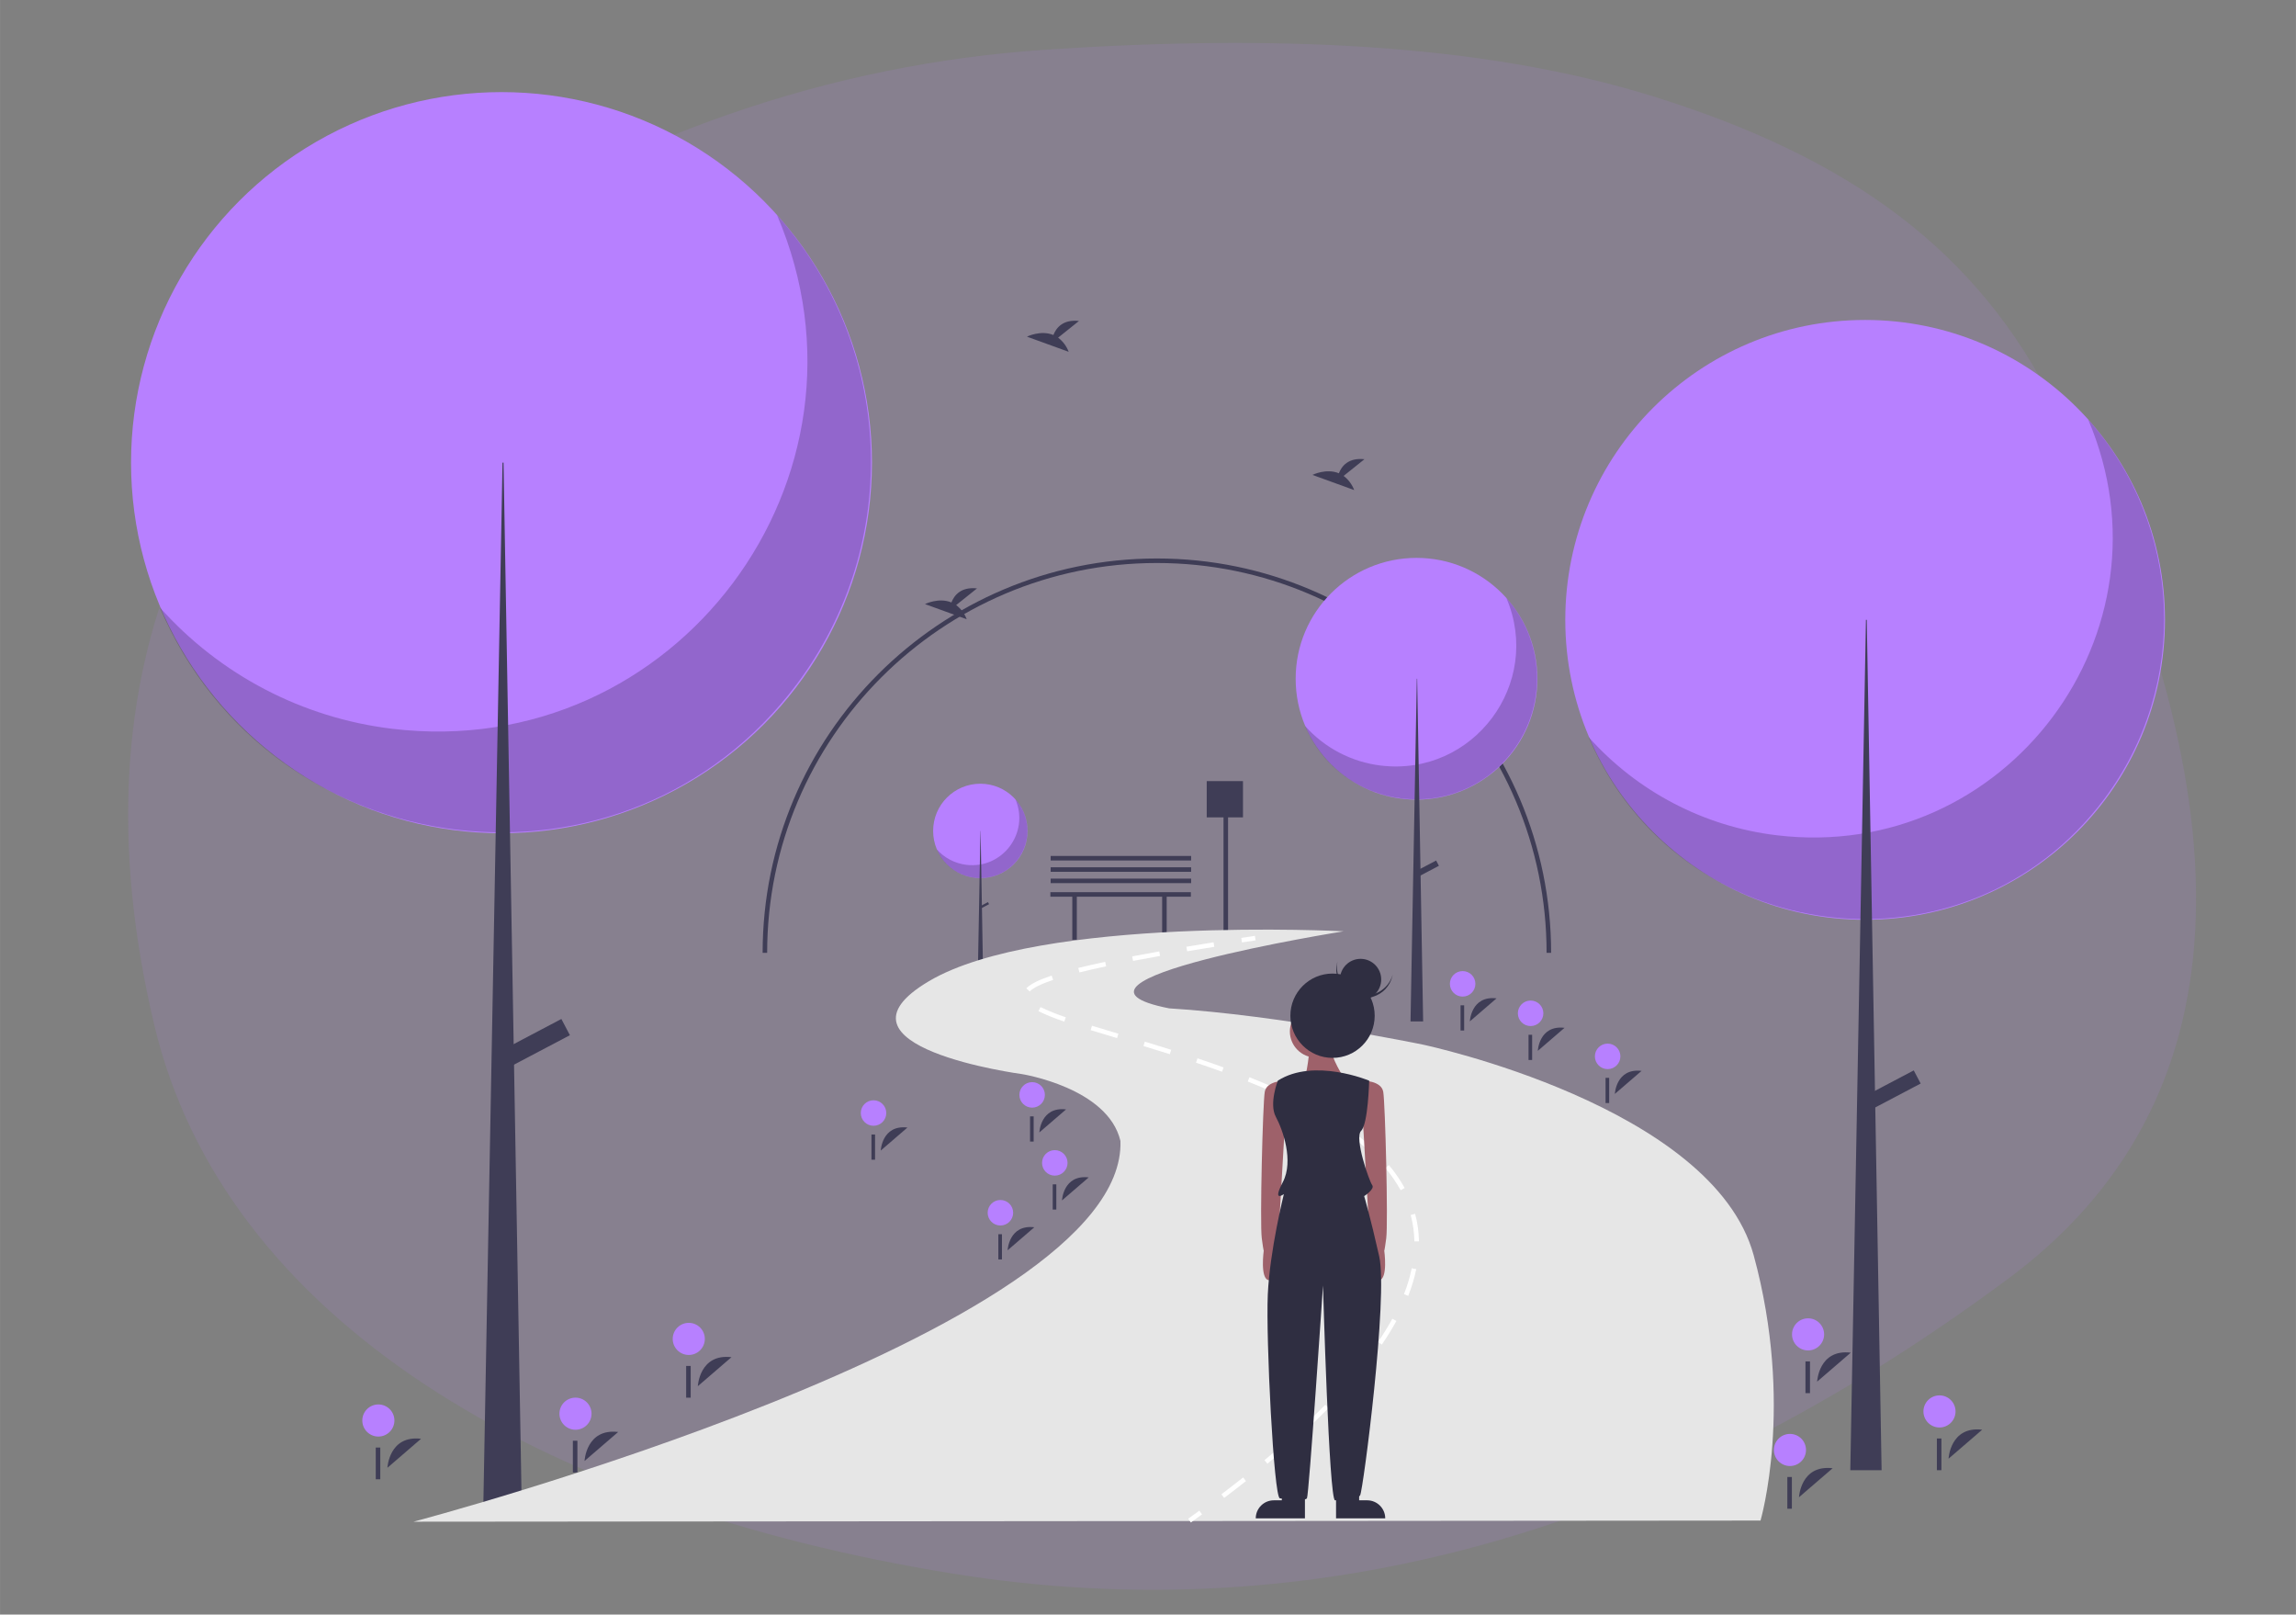 <?xml version="1.0" encoding="utf-8"?>
<svg viewBox="0 0 1000 703.014" width="885.917px" height="622.8px" xmlns="http://www.w3.org/2000/svg">
  <rect x="0" y="0" width="1000" height="703.014" fill="#808080" stroke="none"/>
  <path style="fill: rgb(183, 128, 255); fill-opacity: 0.12;" d="M 720.567 42.123 C 644.55 18.378 553.271 15.168 456.145 21.586 C 361.226 27.858 271.374 59.092 186.589 115.289 C 90.399 179.046 29.214 286.868 67.214 446.458 C 97.601 574.075 234.946 656.226 415.07 685.208 C 572.091 710.473 725.267 667.686 874.6 556.848 C 976.446 481.256 983.292 354.607 895.137 176.902 C 861.438 108.971 805.816 68.751 720.567 42.123 Z"/>
  <g transform="matrix(1, 0, 0, 1, 61.826, 22.498)">
    <polygon points="456.841 365.976 395.656 365.976 395.656 367.95 405.198 367.95 405.198 386.7 407.172 386.7 407.172 367.95 444.338 367.95 444.338 386.7 446.312 386.7 446.312 367.95 456.841 367.95 456.841 365.976" fill="#3f3d56"/>
    <polygon points="479.539 317.62 463.749 317.62 463.749 333.409 471.069 333.409 471.069 386.613 473.043 386.613 473.043 333.409 479.539 333.409 479.539 317.62" fill="#3f3d56"/>
    <rect x="395.776" y="360.071" width="61.185" height="1.974" fill="#3f3d56"/>
    <rect x="395.776" y="355.137" width="61.185" height="1.974" fill="#3f3d56"/>
    <rect x="395.776" y="350.203" width="61.185" height="1.974" fill="#3f3d56"/>
    <path d="M 613.752 392.389 L 611.778 392.389 C 611.778 298.794 535.633 222.649 442.038 222.649 C 348.443 222.649 272.298 298.794 272.298 392.389 L 270.324 392.389 C 270.324 297.706 347.355 220.675 442.038 220.675 C 536.722 220.675 613.752 297.706 613.752 392.389 Z" fill="#3f3d56"/>
    <circle cx="156.591" cy="178.958" r="161.352" fill="#b780ff"/>
    <path d="M 276.615 71.188 C 325.444 185.407 232.316 309.652 108.985 294.83 C 69.925 290.135 33.925 271.333 7.755 241.958 C 56.579 356.18 210.742 374.716 285.25 275.323 C 331.303 213.889 327.691 128.513 276.615 71.188 Z" opacity="0.2"/>
    <polygon points="157.035 178.958 157.478 178.958 165.457 636.417 148.613 636.417 157.035 178.958" fill="#3f3d56"/>
    <rect x="329.056" y="537.545" width="7.979" height="30.143" transform="matrix(0.466, 0.885, -0.885, 0.466, 505.054, -120.515)" fill="#3f3d56"/>
    <circle cx="750.516" cy="247.413" r="130.593" fill="#b780ff"/>
    <path d="M 847.66 160.187 C 887.18 252.632 811.805 353.193 711.985 341.196 C 680.371 337.396 651.234 322.178 630.052 298.403 C 669.569 390.851 794.344 405.854 854.649 325.407 C 891.922 275.684 888.999 206.584 847.66 160.187 Z" opacity="0.2"/>
    <polygon points="750.875 247.412 751.234 247.412 757.692 617.666 744.059 617.666 750.875 247.412" fill="#3f3d56"/>
    <rect x="920.953" y="560.707" width="6.458" height="24.397" transform="matrix(0.466, 0.885, -0.885, 0.466, 838.757, -632.749)" fill="#3f3d56"/>
    <circle cx="365.147" cy="339.31" r="20.558" fill="#b780ff"/>
    <path d="M 380.44 325.579 C 386.661 340.132 374.795 355.962 359.081 354.074 C 354.104 353.476 349.518 351.08 346.183 347.337 C 352.404 361.891 372.047 364.252 381.54 351.588 C 387.408 343.761 386.947 332.883 380.44 325.579 Z" opacity="0.2"/>
    <polygon points="365.204 339.31 365.26 339.31 366.277 397.596 364.131 397.596 365.204 339.31" fill="#3f3d56"/>
    <rect x="528.328" y="490.575" width="1.017" height="3.841" transform="matrix(0.466, 0.885, -0.885, 0.466, 556.435, -325.875)" fill="#3f3d56"/>
    <circle cx="555.118" cy="273.049" r="52.631" fill="#b780ff"/>
    <path d="M 594.268 237.896 C 610.196 275.153 579.818 315.681 539.589 310.846 C 526.848 309.314 515.105 303.181 506.569 293.599 C 522.494 330.858 572.781 336.904 597.085 304.483 C 612.107 284.444 610.929 256.595 594.268 237.896 Z" opacity="0.2"/>
    <polygon points="555.263 273.049 555.407 273.049 558.01 422.268 552.515 422.268 555.263 273.049" fill="#3f3d56"/>
    <rect x="720.414" y="471.542" width="2.603" height="9.832" transform="matrix(0.466, 0.885, -0.885, 0.466, 645.27, -505.111)" fill="#3f3d56"/>
    <path d="M 192.763 613.644 C 192.763 613.644 193.444 599.365 207.415 601.024" fill="#3f3d56"/>
    <circle cx="188.815" cy="593.063" r="6.992" fill="#b780ff"/>
    <rect x="187.678" y="604.838" width="1.974" height="13.816" fill="#3f3d56"/>
    <path d="M 242.106 581.078 C 242.106 581.078 242.787 566.798 256.758 568.458" fill="#3f3d56"/>
    <circle cx="238.158" cy="560.497" r="6.992" fill="#b780ff"/>
    <rect x="237.021" y="572.271" width="1.974" height="13.816" fill="#3f3d56"/>
    <path d="M 390.845 470.593 C 390.845 470.593 391.386 459.252 402.482 460.57" fill="#3f3d56"/>
    <circle cx="387.709" cy="454.247" r="5.554" fill="#b780ff"/>
    <rect x="386.806" y="463.598" width="1.568" height="10.973" fill="#3f3d56"/>
    <path d="M 607.954 435.066 C 607.954 435.066 608.495 423.725 619.591 425.043" fill="#3f3d56"/>
    <circle cx="604.819" cy="418.72" r="5.554" fill="#b780ff"/>
    <rect x="603.915" y="428.072" width="1.568" height="10.973" fill="#3f3d56"/>
    <path d="M 400.713 500.199 C 400.713 500.199 401.255 488.857 412.351 490.176" fill="#3f3d56"/>
    <circle cx="397.578" cy="483.853" r="5.554" fill="#b780ff"/>
    <rect x="396.674" y="493.204" width="1.568" height="10.973" fill="#3f3d56"/>
    <path d="M 377.029 521.91 C 377.029 521.91 377.57 510.568 388.666 511.887" fill="#3f3d56"/>
    <circle cx="373.893" cy="505.563" r="5.554" fill="#b780ff"/>
    <rect x="372.99" y="514.915" width="1.568" height="10.973" fill="#3f3d56"/>
    <path d="M 641.507 453.817 C 641.507 453.817 642.049 442.475 653.145 443.793" fill="#3f3d56"/>
    <circle cx="638.372" cy="437.47" r="5.554" fill="#b780ff"/>
    <rect x="637.468" y="446.822" width="1.568" height="10.973" fill="#3f3d56"/>
    <path d="M 321.764 478.488 C 321.764 478.488 322.306 467.146 333.402 468.465" fill="#3f3d56"/>
    <circle cx="318.629" cy="462.142" r="5.554" fill="#b780ff"/>
    <rect x="317.725" y="471.493" width="1.568" height="10.973" fill="#3f3d56"/>
    <path d="M 578.348 422.237 C 578.348 422.237 578.89 410.895 589.986 412.214" fill="#3f3d56"/>
    <circle cx="575.213" cy="405.891" r="5.554" fill="#b780ff"/>
    <rect x="574.309" y="415.242" width="1.568" height="10.973" fill="#3f3d56"/>
    <path d="M 106.906 616.605 C 106.906 616.605 107.587 602.325 121.558 603.985" fill="#3f3d56"/>
    <circle cx="102.958" cy="596.024" r="6.992" fill="#b780ff"/>
    <rect x="101.821" y="607.798" width="1.974" height="13.816" fill="#3f3d56"/>
    <path d="M 786.853 612.657 C 786.853 612.657 787.535 598.378 801.505 600.037" fill="#3f3d56"/>
    <circle cx="782.906" cy="592.076" r="6.992" fill="#b780ff"/>
    <rect x="781.768" y="603.851" width="1.974" height="13.816" fill="#3f3d56"/>
    <path d="M 729.615 579.104 C 729.615 579.104 730.297 564.824 744.267 566.484" fill="#3f3d56"/>
    <circle cx="725.668" cy="558.523" r="6.992" fill="#b780ff"/>
    <rect x="724.53" y="570.297" width="1.974" height="13.816" fill="#3f3d56"/>
    <path d="M 721.72 629.434 C 721.72 629.434 722.402 615.154 736.372 616.814" fill="#3f3d56"/>
    <circle cx="717.773" cy="608.853" r="6.992" fill="#b780ff"/>
    <rect x="716.635" y="620.627" width="1.974" height="13.816" fill="#3f3d56"/>
    <path d="M 118.266 640.091 C 118.266 640.091 429.127 558.182 426.167 474.299 C 420.739 451.107 383.238 445.186 383.238 445.186 C 383.238 445.186 294.421 433.344 342.777 404.725 C 391.133 376.106 523.372 383.014 523.372 383.014 C 523.372 383.014 387.186 404.725 447.384 416.567 C 495.74 419.528 557.913 432.357 557.913 432.357 C 557.913 432.357 684.231 459.002 701.994 524.135 C 719.758 589.268 704.955 639.598 704.955 639.598 Z" fill="#e6e6e6"/>
    <path d="M 456.848 640.411 L 455.683 638.784 C 457.328 637.608 458.948 636.439 460.543 635.276 L 461.721 636.893 C 460.119 638.058 458.495 639.231 456.848 640.411 Z" fill="#fff"/>
    <path d="M 471.357 629.737 L 470.15 628.143 C 473.382 625.696 476.564 623.234 479.61 620.826 L 480.851 622.394 C 477.794 624.811 474.599 627.282 471.357 629.737 Z M 490.181 614.837 L 488.903 613.298 C 492.031 610.7 495.09 608.088 497.994 605.538 L 499.314 607.04 C 496.396 609.603 493.323 612.227 490.181 614.837 Z M 508.213 598.968 L 506.844 597.509 C 509.829 594.71 512.707 591.907 515.398 589.177 L 516.822 590.582 C 514.113 593.329 511.216 596.151 508.213 598.968 Z M 525.071 581.828 L 523.583 580.492 C 526.325 577.437 528.919 574.378 531.292 571.399 L 532.856 572.645 C 530.459 575.654 527.84 578.744 525.071 581.828 Z M 540.024 562.961 L 538.372 561.834 C 540.697 558.426 542.795 555.025 544.606 551.724 L 546.36 552.687 C 544.517 556.044 542.386 559.501 540.024 562.961 Z M 551.524 541.747 L 549.663 541.016 C 551.113 537.356 552.249 533.579 553.058 529.726 L 555.017 530.129 C 554.186 534.094 553.017 537.98 551.524 541.747 Z M 554.194 518.05 C 554.135 514.163 553.595 510.298 552.586 506.544 L 554.517 506.022 C 555.569 509.936 556.132 513.965 556.194 518.017 Z M 548.211 495.748 C 546.311 492.318 544.082 489.081 541.555 486.084 L 543.088 484.8 C 545.699 487.898 548.003 491.242 549.965 494.787 Z M 533.291 477.643 C 530.319 475.025 527.205 472.572 523.965 470.296 L 525.119 468.663 C 528.42 470.982 531.591 473.48 534.617 476.147 Z M 513.942 463.859 C 510.671 461.936 507.141 460.017 503.455 458.156 L 504.355 456.371 C 508.081 458.251 511.647 460.19 514.956 462.134 Z M 492.645 453.045 C 489.164 451.498 485.456 449.941 481.624 448.417 L 482.364 446.559 C 486.22 448.092 489.952 449.66 493.458 451.216 Z M 470.41 444.166 C 466.847 442.874 463.037 441.547 459.089 440.224 L 459.723 438.328 C 463.687 439.657 467.513 440.988 471.092 442.285 Z M 447.679 436.519 C 444.193 435.419 440.441 434.262 436.207 432.98 L 436.787 431.066 C 441.028 432.35 444.788 433.51 448.28 434.611 Z M 424.7 429.526 C 420.654 428.316 416.796 427.16 413.185 426.047 L 413.774 424.135 C 417.38 425.248 421.232 426.402 425.273 427.61 Z M 401.716 422.338 C 397.868 421.069 394.106 419.554 390.452 417.804 L 391.351 416.017 C 394.926 417.728 398.606 419.208 402.37 420.448 Z M 386.613 409.228 L 385.187 407.826 C 387.01 405.973 390.617 404.161 396.212 402.284 L 396.848 404.18 C 391.631 405.929 388.187 407.628 386.613 409.228 Z M 408.289 400.922 L 407.806 398.981 C 411.265 398.12 415.205 397.218 419.518 396.302 L 419.933 398.259 C 415.643 399.17 411.726 400.066 408.289 400.922 Z M 431.659 395.904 L 431.284 393.939 C 434.969 393.235 438.938 392.505 443.081 391.771 L 443.431 393.74 C 439.296 394.473 435.336 395.201 431.659 395.904 Z M 455.228 391.709 L 454.898 389.736 C 458.667 389.104 462.611 388.458 466.729 387.797 L 467.046 389.772 C 462.931 390.432 458.991 391.078 455.228 391.709 Z" fill="#fff"/>
    <path d="M 479.105 387.874 L 478.799 385.897 C 480.743 385.596 482.722 385.293 484.734 384.986 L 485.035 386.962 C 483.023 387.269 481.047 387.573 479.105 387.874 Z" fill="#fff"/>
    <path d="M 523.369 184.725 L 532.453 177.459 C 525.396 176.68 522.496 180.529 521.309 183.576 C 515.796 181.287 509.793 184.287 509.793 184.287 L 527.97 190.886 C 527.053 188.437 525.457 186.3 523.369 184.725 Z" fill="#3f3d56"/>
    <path d="M 354.615 240.976 L 363.7 233.71 C 356.643 232.932 353.743 236.781 352.556 239.827 C 347.042 237.538 341.04 240.538 341.04 240.538 L 359.217 247.137 C 358.3 244.688 356.704 242.551 354.615 240.976 Z" fill="#3f3d56"/>
    <path d="M 399.024 124.527 L 408.109 117.261 C 401.051 116.482 398.152 120.331 396.965 123.378 C 391.451 121.088 385.449 124.089 385.449 124.089 L 403.626 130.687 C 402.709 128.238 401.113 126.101 399.024 124.527 Z" fill="#3f3d56"/>
    <path d="M 497.784 448.048 C 497.784 448.048 489.915 448.048 489.041 452.857 C 488.166 457.666 486.855 510.124 487.729 516.681 C 488.603 523.239 488.603 521.927 488.603 521.927 C 488.603 521.927 486.86 534.388 490.792 534.933 C 494.724 535.479 494.724 520.616 494.724 520.616 L 497.784 467.283 Z" fill="#9e616a"/>
    <path d="M 531.882 448.048 C 531.882 448.048 539.75 448.048 540.625 452.857 C 541.499 457.666 542.81 510.124 541.936 516.681 C 541.062 523.239 541.062 521.927 541.062 521.927 C 541.062 521.927 542.805 534.388 538.873 534.933 C 534.942 535.479 534.942 520.616 534.942 520.616 L 531.882 467.283 Z" fill="#9e616a"/>
    <path d="M 496.472 630.778 L 492.975 630.778 C 488.629 630.778 485.106 634.301 485.106 638.647 L 485.106 638.647 L 506.527 638.647 L 506.527 628.592 L 496.472 628.592 Z" fill="#2f2e41"/>
    <path d="M 530.133 630.778 L 533.63 630.778 C 537.976 630.778 541.499 634.301 541.499 638.647 L 541.499 638.647 L 520.078 638.647 L 520.078 628.592 L 530.133 628.592 Z" fill="#2f2e41"/>
    <circle cx="511.335" cy="426.628" r="11.366" fill="#9e616a"/>
    <path d="M 508.712 432.748 C 508.712 432.748 507.401 447.174 505.652 448.485 C 503.904 449.797 524.013 447.611 524.013 447.611 C 524.013 447.611 517.018 437.119 518.33 433.622 C 519.641 430.125 508.712 432.748 508.712 432.748 Z" fill="#9e616a"/>
    <path d="M 534.504 448.048 C 534.504 448.048 510.461 437.994 494.724 448.048 C 494.724 448.048 490.789 458.103 493.849 463.786 C 496.909 469.469 501.718 483.02 496.909 492.201 C 492.101 501.381 497.346 497.446 497.346 497.446 C 497.346 497.446 491.226 521.927 490.352 541.162 C 489.478 560.396 492.975 629.467 495.598 629.904 C 498.221 630.341 506.527 631.215 507.401 629.904 C 508.275 628.592 514.395 537.227 514.395 537.227 C 514.395 537.227 517.018 630.778 519.641 630.778 C 522.264 630.778 529.259 630.778 530.57 628.592 C 531.882 626.407 542.81 542.036 538.876 524.55 C 534.942 507.064 532.319 498.321 532.319 498.321 C 532.319 498.321 537.127 495.261 535.816 493.512 C 534.504 491.763 527.947 472.966 531.007 469.906 C 534.067 466.846 534.504 448.048 534.504 448.048 Z" fill="#2f2e41"/>
    <circle cx="518.548" cy="419.777" r="18.36" fill="#2f2e41"/>
    <path d="M 530.013 410.586 C 523.587 409.076 519.479 402.784 520.682 396.293 C 520.628 396.481 520.578 396.671 520.532 396.863 C 518.36 406.133 527.038 414.279 536.152 411.525 C 540.377 410.248 543.601 406.817 544.614 402.521 C 544.659 402.329 544.698 402.137 544.734 401.945 C 542.92 408.292 536.44 412.096 530.013 410.586 Z" fill="#2f2e41"/>
    <circle cx="530.761" cy="403.993" r="8.985" fill="#2f2e41"/>
  </g>
</svg>